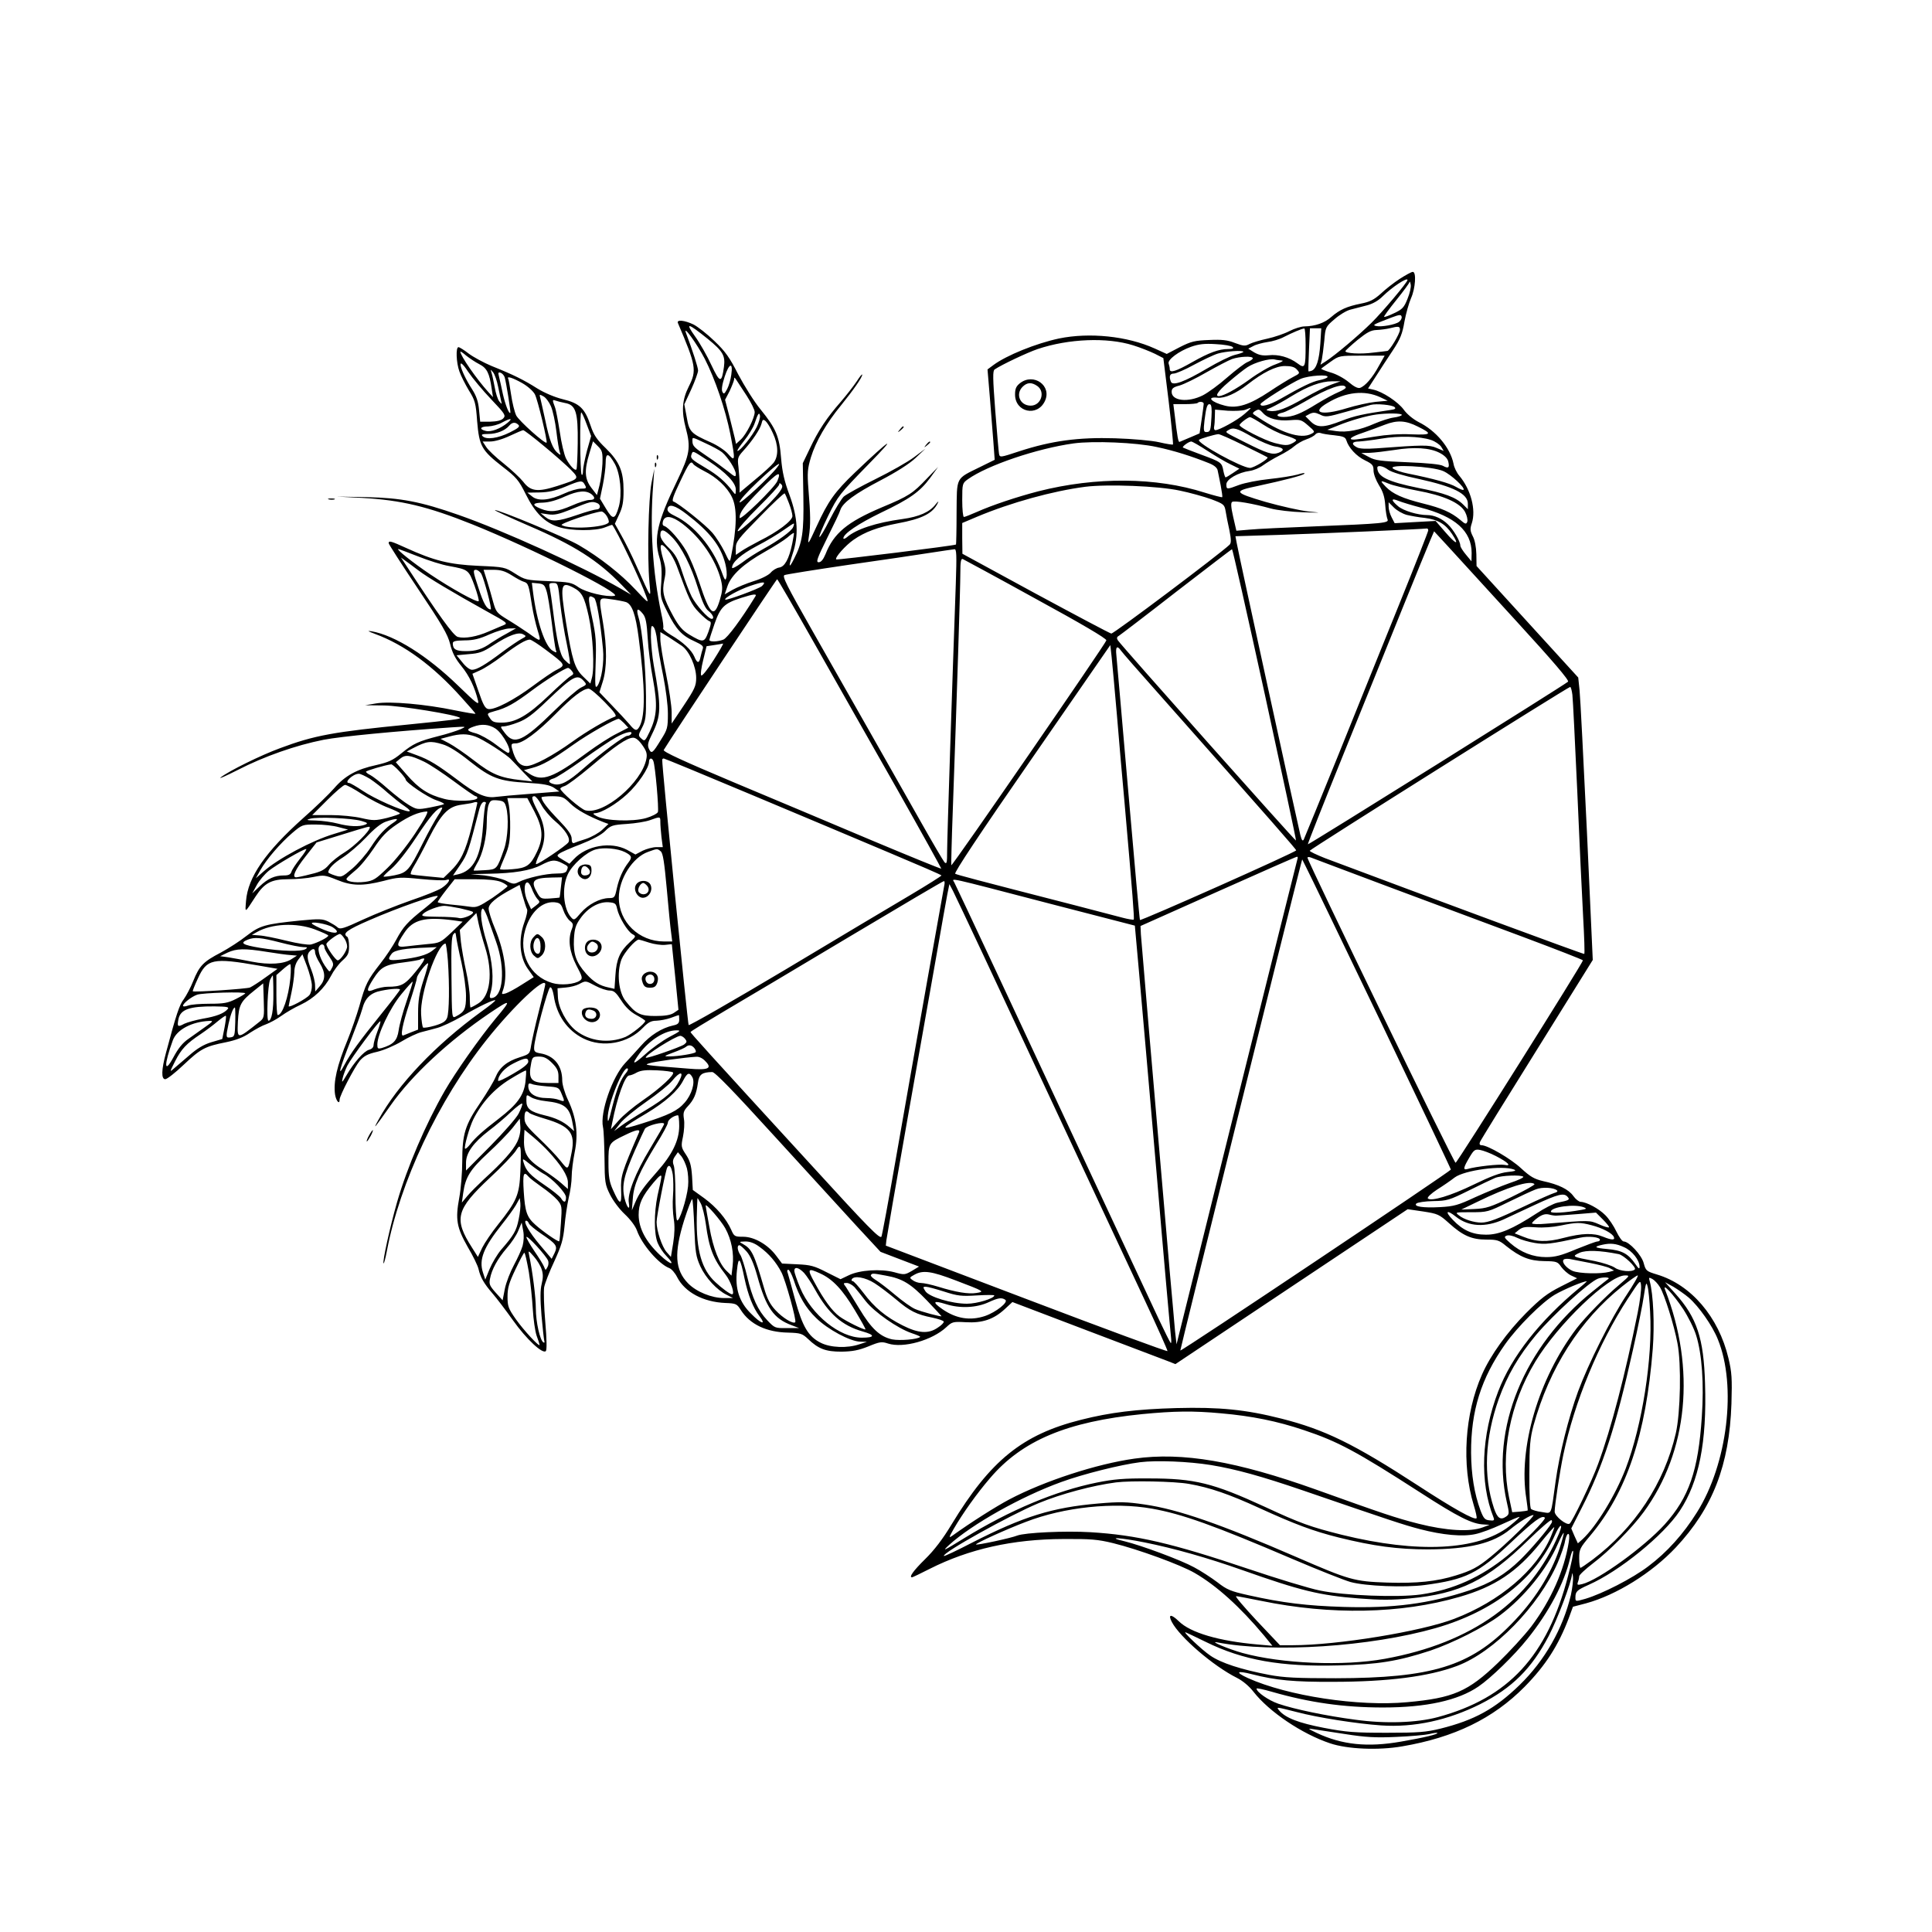<?xml version="1.0" standalone="no"?>
<!DOCTYPE svg PUBLIC "-//W3C//DTD SVG 20010904//EN"
 "http://www.w3.org/TR/2001/REC-SVG-20010904/DTD/svg10.dtd">
<svg version="1.0" xmlns="http://www.w3.org/2000/svg"
 width="1024pt" height="1024pt" viewBox="0 0 1024 1024"
 preserveAspectRatio="xMidYMid meet">
<g transform="translate(0,1024) scale(0.1,-0.1)"
fill="#000000" stroke="none">
<path d="M7419 8762 c-31 -20 -77 -56 -101 -79 -36 -32 -58 -43 -104 -52 -75
-15 -113 -32 -158 -71 -36 -32 -85 -49 -142 -50 -17 0 -53 -11 -80 -25 -27
-14 -80 -32 -117 -40 -38 -8 -80 -21 -94 -28 -22 -12 -32 -12 -77 5 -40 16
-70 19 -137 16 -76 -3 -95 -7 -156 -38 l-69 -36 -64 29 c-146 66 -346 86 -507
53 -122 -26 -280 -90 -348 -141 l-31 -23 12 -143 c6 -79 15 -187 19 -240 l7
-96 -77 -38 c-132 -65 -123 -49 -125 -242 0 -92 -2 -168 -3 -169 -5 -6 -631
-83 -635 -79 -9 9 50 75 92 104 60 42 129 67 233 87 130 24 188 53 214 109 6
11 0 7 -12 -8 -31 -41 -88 -66 -176 -78 -140 -19 -246 -54 -295 -97 -10 -8
-18 -10 -18 -5 0 24 79 77 198 135 155 74 207 111 262 185 l42 58 -59 -61
c-75 -79 -95 -93 -239 -153 -184 -78 -255 -137 -299 -249 -12 -28 -23 -42 -36
-42 -15 0 -9 19 45 128 35 70 67 137 70 149 12 38 77 86 213 157 84 44 152 87
185 118 l53 50 -60 -45 c-33 -25 -125 -77 -204 -116 -79 -39 -155 -81 -169
-93 -13 -13 -46 -67 -74 -122 -27 -54 -52 -96 -55 -92 -3 3 18 54 47 113 51
104 59 114 214 273 159 162 119 138 -72 -44 -108 -103 -143 -153 -203 -284
-46 -100 -49 -104 -42 -57 10 61 9 120 -2 251 -7 89 -5 109 13 170 26 84 81
180 160 276 67 83 112 148 112 162 0 6 -13 -10 -29 -35 -16 -24 -54 -73 -85
-109 -73 -83 -119 -152 -164 -248 l-37 -77 3 -179 c3 -188 -5 -242 -50 -329
-27 -54 -30 -43 -7 27 33 97 28 191 -16 311 -28 75 -39 124 -45 196 -9 116
-27 158 -109 259 -34 41 -86 125 -118 185 -45 89 -69 123 -126 177 -38 37 -88
76 -111 88 -48 23 -91 27 -83 8 96 -225 101 -251 58 -336 -36 -71 -40 -132
-16 -222 27 -102 21 -139 -45 -276 -106 -219 -126 -305 -95 -409 11 -36 14
-72 10 -130 -6 -78 -6 -82 33 -160 45 -91 77 -125 145 -155 37 -17 47 -25 42
-38 -3 -9 -9 -29 -12 -44 -7 -36 -18 -35 -33 2 -15 35 -61 78 -125 115 -25 15
-43 31 -40 35 3 5 -1 40 -10 78 -46 221 -61 455 -43 682 l6 85 -15 -75 c-16
-83 -23 -391 -11 -525 8 -91 14 -98 -68 84 -25 57 -62 131 -81 164 l-34 61 23
50 c18 38 23 67 23 125 0 103 -21 153 -94 225 -48 46 -64 70 -81 121 -30 91
-59 118 -147 139 -44 11 -98 34 -135 57 -71 45 -127 73 -242 119 -43 18 -98
48 -122 66 -24 19 -49 34 -54 34 -15 0 -12 -82 5 -129 8 -23 31 -68 50 -100
33 -53 37 -67 44 -164 11 -132 24 -154 134 -240 74 -57 86 -71 124 -147 50
-100 100 -149 173 -173 66 -22 198 -22 247 -2 20 8 37 14 38 13 25 -31 149
-291 181 -381 13 -37 11 -35 -57 37 -78 84 -192 173 -300 236 -65 39 -438 194
-446 186 -2 -2 77 -38 176 -81 245 -105 370 -185 496 -315 l50 -52 -55 32
c-206 119 -622 308 -860 391 -200 70 -304 90 -485 94 l-160 3 135 -7 c207 -12
346 -45 583 -140 318 -128 801 -370 754 -379 -41 -8 -151 18 -190 45 -37 26
-49 28 -162 33 -117 5 -123 7 -175 40 -54 34 -56 35 -195 41 -153 7 -234 27
-383 95 -79 36 -92 40 -92 25 0 -5 70 -114 155 -241 128 -191 158 -242 171
-294 11 -46 28 -78 60 -117 41 -50 71 -113 88 -184 6 -25 -10 -12 -106 81
-164 159 -335 266 -458 288 -26 4 -22 1 18 -14 155 -57 308 -169 459 -338 40
-44 73 -82 73 -85 0 -2 -49 6 -108 18 -158 33 -344 49 -417 37 l-60 -10 100
-1 c86 -1 388 -50 403 -66 6 -6 -45 -12 -273 -35 -397 -39 -498 -57 -682 -126
-101 -37 -269 -120 -313 -154 -14 -11 27 7 90 39 140 72 308 131 455 160 94
18 376 45 680 66 78 5 79 5 46 -10 -19 -8 -70 -25 -115 -36 -109 -28 -135 -40
-199 -92 -45 -37 -68 -47 -133 -62 -103 -22 -166 -57 -223 -123 -25 -29 -98
-100 -164 -158 -200 -179 -293 -313 -303 -439 -5 -66 -9 -68 51 24 47 72 84
91 173 91 42 0 102 5 134 12 54 11 61 10 123 -15 80 -33 137 -34 248 -6 76 20
90 21 198 10 63 -6 124 -9 134 -5 29 11 13 -18 -23 -42 -17 -12 -92 -42 -166
-67 -74 -26 -187 -71 -252 -101 -101 -47 -121 -53 -134 -42 -8 8 -30 21 -49
31 -31 15 -46 16 -150 6 -188 -19 -214 -27 -284 -81 -34 -27 -96 -67 -137 -89
-92 -48 -113 -69 -146 -151 -14 -35 -37 -78 -50 -96 -23 -30 -39 -77 -94 -283
-25 -92 -26 -141 -4 -141 9 0 53 34 98 77 90 85 113 97 224 119 53 11 93 26
127 50 28 18 66 39 85 45 19 7 55 26 80 44 25 18 71 45 104 60 70 33 126 87
160 152 13 26 40 63 60 81 31 28 36 39 36 77 0 24 -4 47 -10 50 -27 17 0 37
118 88 151 66 362 140 362 127 0 -5 -31 -34 -70 -65 -91 -72 -113 -97 -150
-166 -17 -32 -54 -88 -84 -126 -68 -87 -79 -109 -111 -224 -15 -52 -43 -132
-62 -179 -57 -138 -77 -225 -67 -292 6 -34 24 -55 24 -26 0 21 79 172 107 206
22 25 42 36 91 47 35 8 93 33 130 55 36 22 85 45 107 50 22 6 59 15 83 22 23
6 82 33 130 61 93 54 171 91 177 85 3 -2 -32 -30 -77 -62 -239 -174 -440 -384
-542 -571 -33 -60 -22 -46 64 76 112 160 308 342 525 489 116 78 119 75 30
-31 -82 -99 -211 -282 -268 -381 -101 -176 -199 -405 -252 -588 -38 -132 -79
-319 -72 -326 2 -3 10 26 17 63 69 366 273 800 530 1123 141 177 310 337 310
293 0 -5 -15 -69 -34 -143 -19 -74 -37 -156 -41 -181 -7 -45 -8 -46 -61 -63
-67 -21 -107 -54 -128 -106 -9 -22 -45 -82 -80 -134 -81 -118 -96 -167 -96
-310 0 -60 -7 -148 -16 -195 -21 -114 -14 -156 45 -260 28 -47 53 -99 57 -116
10 -45 29 -78 74 -130 22 -25 71 -90 109 -143 71 -100 157 -180 174 -163 6 6
5 63 -3 155 -7 79 -9 162 -6 183 4 21 28 83 54 138 38 83 47 114 54 185 4 47
14 114 22 150 9 36 16 87 16 114 0 27 7 85 16 129 20 99 9 183 -36 278 -17 36
-30 81 -30 102 0 79 -43 132 -116 144 -29 5 -34 10 -33 32 1 45 73 315 85 318
7 2 14 -16 19 -44 15 -103 71 -184 157 -227 103 -51 237 -27 317 58 27 28 43
36 70 36 20 1 54 7 76 15 22 8 41 15 43 15 1 0 2 -11 2 -24 0 -19 -7 -26 -32
-31 -60 -13 -123 -53 -170 -107 -26 -29 -64 -71 -84 -92 -69 -73 -135 -264
-118 -340 4 -17 7 -92 8 -166 1 -126 3 -139 29 -191 15 -31 50 -78 78 -104 30
-28 57 -64 65 -87 26 -74 115 -177 171 -199 12 -4 31 -26 42 -48 41 -80 138
-132 256 -137 57 -2 61 -5 82 -38 48 -75 135 -117 250 -119 66 -2 75 -5 105
-33 56 -54 95 -68 178 -68 58 1 91 7 143 28 60 25 71 26 104 15 81 -26 234 17
309 87 30 28 35 30 103 26 88 -5 147 15 206 69 l41 38 394 -150 c217 -82 412
-156 432 -164 l38 -15 616 411 615 410 82 -12 c77 -12 85 -15 137 -62 73 -66
120 -87 198 -87 57 0 68 -3 105 -34 74 -59 124 -79 202 -80 66 -1 71 -3 90
-31 12 -16 35 -37 52 -45 l32 -15 -87 -44 c-71 -36 -105 -62 -184 -141 -100
-101 -187 -221 -233 -325 -92 -208 -109 -479 -44 -692 11 -36 18 -67 15 -70
-11 -11 -121 50 -311 174 -340 221 -494 296 -723 354 -189 48 -328 62 -557 56
-212 -6 -351 -23 -505 -62 -311 -78 -480 -215 -686 -554 -47 -78 -92 -137
-141 -185 -62 -61 -87 -96 -69 -96 3 0 45 20 94 45 208 105 439 157 707 158
146 1 183 -2 265 -22 134 -33 358 -115 432 -158 116 -67 240 -179 368 -332
l44 -54 -79 7 c-204 18 -355 62 -417 123 -41 40 -59 38 -37 -4 42 -80 219
-233 345 -296 30 -15 65 -44 88 -74 82 -105 256 -223 406 -273 92 -31 256 -38
382 -16 276 47 482 147 649 316 111 113 179 219 234 364 l22 60 69 18 c161 44
349 161 476 296 196 209 284 436 295 762 4 134 2 167 -16 242 -52 218 -198
389 -379 443 -56 17 -59 20 -70 60 -11 43 -78 115 -106 115 -8 0 -25 24 -39
53 -13 28 -39 67 -58 86 -34 35 -100 70 -131 71 -9 0 -27 14 -39 31 -25 35
-77 61 -161 79 -46 11 -67 23 -115 67 -54 51 -178 123 -210 123 -10 0 -13 6
-9 17 4 10 140 230 303 491 l295 474 -31 681 c-18 375 -35 712 -39 749 l-7 67
-270 296 -269 295 -1 62 c-1 39 -8 76 -19 96 -14 28 -15 39 -5 69 23 71 -5
178 -66 251 -14 16 -28 45 -31 64 -17 84 -92 175 -185 221 -29 15 -62 42 -79
66 -30 41 -113 96 -162 106 l-27 6 42 65 c23 36 63 98 90 138 39 59 50 87 61
152 8 43 24 99 35 124 23 51 29 140 9 139 -7 0 -38 -17 -69 -37z m41 -6 c0
-12 -132 -169 -191 -227 -68 -67 -191 -171 -242 -204 l-28 -18 7 27 c3 15 9
60 13 100 6 72 7 74 54 114 26 23 64 46 85 51 20 5 59 15 85 22 32 8 62 25 85
48 52 51 132 103 132 87z m0 -100 c-18 -46 -28 -56 -71 -76 -27 -13 -51 -22
-53 -19 -2 2 27 42 65 89 38 47 69 90 70 95 1 6 4 -1 6 -13 3 -13 -5 -47 -17
-76z m-45 -122 c-20 -15 -94 -28 -121 -22 -21 5 -18 7 81 45 43 16 51 17 54 4
2 -8 -5 -20 -14 -27z m-3664 -90 c81 -66 94 -89 86 -149 -12 -87 -21 -86 -66
9 -22 48 -61 117 -87 153 -54 76 -40 73 67 -13z m3669 48 c0 -20 -55 -112 -67
-112 -5 -1 -38 -5 -76 -9 -66 -9 -148 -4 -146 8 0 3 29 30 64 59 51 41 71 52
102 53 21 1 52 5 68 9 48 12 55 11 55 -8z m-500 -81 c0 -119 -3 -127 -43 -97
-44 33 -102 49 -153 43 -32 -3 -51 1 -76 15 l-32 20 27 14 c14 8 48 17 74 21
26 3 66 15 88 27 41 21 94 44 108 45 4 1 7 -39 7 -88z m78 7 c-6 -87 -21 -133
-46 -143 -8 -3 -16 -4 -17 -3 -1 2 0 54 3 116 l5 112 30 0 30 0 -5 -82z
m-3263 -79 c55 -107 110 -269 136 -400 27 -140 26 -148 -11 -106 -16 19 -58
47 -92 62 -106 47 -115 56 -128 133 l-13 69 37 80 c20 44 36 89 36 99 0 16
-29 106 -64 199 -18 48 58 -57 99 -136z m2270 71 c39 -12 91 -33 116 -45 l45
-23 28 -227 c15 -125 25 -229 23 -231 -2 -2 -35 3 -73 12 -39 9 -141 18 -234
21 -194 6 -336 -13 -508 -69 -100 -33 -103 -34 -107 -13 -2 11 -11 114 -20
229 -13 172 -14 211 -3 218 37 25 172 89 228 108 164 55 368 63 505 20z m528
-9 c8 -8 1 -11 -25 -11 -47 0 -100 -19 -188 -69 -86 -49 -120 -60 -120 -38 0
8 -3 22 -6 30 -7 20 54 66 119 89 40 14 71 18 131 14 43 -2 83 -9 89 -15z
m-3993 -91 c41 -21 54 -47 66 -130 l7 -45 -23 25 c-66 73 -150 195 -150 216 0
3 14 -6 31 -21 18 -14 49 -35 69 -45z m4050 65 c0 -3 -20 -10 -45 -16 -25 -6
-91 -39 -147 -72 -120 -71 -183 -94 -192 -70 -11 28 -6 43 15 43 12 0 61 21
108 47 47 25 103 52 126 59 39 12 135 19 135 9z m718 -75 c-34 -63 -73 -107
-100 -116 -12 -3 -32 7 -60 31 -24 20 -66 43 -96 51 -29 9 -52 18 -49 20 2 3
25 19 50 37 45 32 46 32 166 32 l120 0 -31 -55z m-668 41 c0 -5 -13 -14 -28
-20 -15 -6 -63 -43 -107 -81 -44 -39 -102 -81 -129 -95 -79 -40 -166 -30 -166
18 0 18 8 25 43 34 23 7 87 38 142 70 55 31 116 63 135 70 41 14 110 17 110 4z
m155 -12 c11 0 -4 -9 -34 -20 -30 -10 -92 -46 -138 -80 -152 -110 -237 -121
-111 -14 38 33 84 69 100 79 38 25 116 47 143 41 11 -3 29 -5 40 -6z m-4192
-205 c75 -79 79 -86 64 -102 -11 -11 -34 -16 -69 -17 l-53 0 -6 62 c-4 45 -14
74 -37 110 -67 104 -86 192 -21 93 23 -34 78 -100 122 -146z m1273 130 c-3
-25 -13 -59 -22 -76 -14 -26 -18 -29 -25 -15 -6 10 -2 38 12 81 24 73 45 78
35 10z m2998 27 c17 -19 17 -20 -22 -40 -21 -11 -77 -45 -123 -76 -105 -70
-172 -92 -237 -75 -72 18 -101 49 -38 42 37 -4 98 23 158 70 82 64 150 98 198
98 34 0 52 -5 64 -19z m-4234 -90 c6 -31 14 -65 16 -76 5 -19 4 -19 -10 -2 -8
10 -19 44 -24 75 -6 31 -13 66 -17 77 -6 19 -6 19 9 1 8 -10 20 -44 26 -75z
m35 49 c8 -27 33 -184 30 -188 -7 -8 -27 43 -40 101 -7 34 -16 74 -20 90 -6
22 -4 26 9 21 8 -3 18 -14 21 -24z m4361 1 c-3 -5 -22 -12 -43 -16 -37 -7 -95
-35 -208 -100 -55 -32 -106 -45 -104 -27 0 11 165 114 213 134 43 18 151 25
142 9z m-4269 -31 c30 -17 59 -43 68 -60 15 -29 68 -250 62 -256 -8 -9 -147
116 -161 144 -9 19 -21 68 -27 110 -6 42 -13 80 -15 84 -11 17 23 6 73 -22z
m1191 -68 c23 -36 42 -74 42 -86 0 -31 -44 -118 -73 -145 l-26 -24 -6 29 c-4
16 -17 69 -29 117 l-23 88 24 46 c12 26 23 54 24 62 0 13 2 12 12 -3 7 -11 31
-48 55 -84z m3097 59 c-27 -10 -90 -41 -140 -70 -99 -57 -148 -75 -185 -69
-24 4 -23 5 10 19 19 9 67 35 105 59 87 53 156 79 215 79 l45 0 -50 -18z m78
-15 c1 -4 -16 -15 -38 -24 -22 -9 -74 -37 -115 -62 -85 -53 -128 -70 -176 -70
-41 0 -45 15 -6 23 15 3 68 30 117 58 124 73 212 103 218 75z m182 -51 l40
-19 -65 -6 c-36 -4 -104 -19 -153 -34 -133 -41 -192 -24 -100 29 97 58 195 68
278 30z m-4395 -48 c10 -23 23 -83 29 -134 6 -51 14 -100 18 -110 6 -16 5 -17
-12 -3 -25 21 -43 66 -65 173 -11 51 -23 103 -26 116 -6 22 -5 22 15 11 13 -6
31 -30 41 -53z m75 17 c57 -10 69 -48 67 -213 -1 -74 -4 -137 -7 -139 -8 -9
-36 21 -55 58 -10 20 -25 84 -33 141 -9 57 -20 117 -26 132 -14 37 -14 40 3
34 8 -3 31 -9 51 -13z m3385 -4 c0 -5 -5 -42 -11 -83 l-11 -74 -49 -21 c-27
-11 -53 -22 -57 -24 -7 -3 -12 26 -26 144 l-7 56 61 0 c34 0 64 3 67 6 10 10
33 7 33 -4z m41 -71 c-4 -72 -6 -79 -28 -79 -13 0 -15 9 -9 61 9 73 15 91 30
86 7 -2 10 -26 7 -68z m971 53 c8 -8 1 -12 -23 -15 -144 -21 -190 -31 -257
-57 -97 -38 -131 -38 -166 -3 l-27 27 22 12 c19 9 29 9 55 -3 29 -15 38 -14
140 15 60 17 118 33 129 36 31 8 115 0 127 -12z m-797 -37 c-38 -33 -133 -85
-153 -85 -6 0 -9 8 -7 18 2 9 4 34 4 54 l1 37 68 -6 c37 -2 78 0 92 5 39 16
38 14 -5 -23z m100 5 c26 -29 81 -43 144 -37 52 4 59 3 94 -28 37 -32 38 -34
18 -44 -57 -31 -165 5 -305 102 -8 5 -6 10 4 17 21 13 24 13 45 -10z m-3585
-60 l23 -61 -22 -78 c-11 -43 -21 -91 -21 -106 0 -16 -3 -25 -7 -21 -9 9 -11
336 -2 330 4 -2 17 -31 29 -64z m901 -13 c-23 -47 -87 -127 -102 -127 -5 0 11
24 35 54 24 30 49 71 56 93 17 51 24 61 28 40 2 -9 -6 -37 -17 -60z m3419 64
c0 -4 -19 -11 -43 -14 -23 -3 -68 -18 -101 -32 -79 -35 -148 -48 -204 -40
l-47 7 60 24 c62 25 147 50 200 57 57 8 135 7 135 -2z m-737 -50 c33 -22 85
-48 118 -58 32 -10 59 -21 59 -26 0 -4 -12 -13 -26 -19 -21 -10 -38 -9 -88 4
-54 14 -186 82 -186 95 0 8 44 42 55 42 6 0 36 -17 68 -38z m-4003 8 c-39 -32
-88 -50 -115 -43 -38 9 -30 24 13 24 20 1 53 9 72 20 46 25 61 25 30 -1z
m1406 -54 c30 -63 31 -123 4 -158 -11 -14 -56 -55 -100 -91 l-80 -67 0 43 c0
24 -3 66 -6 93 -6 46 -4 53 25 85 49 54 89 114 97 144 5 23 9 25 22 14 8 -7
26 -35 38 -63z m3419 34 c79 -39 74 -45 -35 -41 -62 3 -133 -2 -193 -12 -52
-9 -102 -16 -111 -16 -34 0 -14 16 47 36 34 12 87 31 117 43 65 25 110 23 175
-10z m-4767 9 c9 -9 -2 -18 -46 -40 -62 -31 -124 -40 -144 -20 -9 9 -3 12 30
12 45 0 89 18 111 44 16 19 33 20 49 4z m3888 -63 c43 -24 98 -47 121 -51 48
-7 55 -20 19 -34 -32 -12 -61 -3 -176 55 -111 56 -109 53 -90 65 26 17 46 11
126 -35z m-3753 -49 c56 -46 120 -103 142 -125 47 -49 48 -48 -72 -87 -103
-33 -141 -29 -180 23 -16 20 -62 63 -103 96 -41 32 -83 72 -93 88 l-19 29 40
0 c24 0 66 12 104 30 34 16 67 30 71 30 5 0 55 -38 110 -84z m4189 57 c47 -5
59 -10 64 -27 12 -39 53 -84 99 -106 39 -19 45 -26 45 -54 0 -18 13 -52 29
-78 21 -33 30 -62 33 -104 2 -33 8 -66 12 -76 9 -20 -16 -23 -389 -38 -148 -6
-302 -13 -341 -17 l-71 -6 -17 74 c-12 52 -13 75 -5 79 12 8 111 -9 204 -35
33 -9 110 -18 170 -20 102 -3 104 -3 30 4 -44 5 -147 28 -228 51 -169 50 -173
57 -38 85 139 30 235 55 244 64 6 6 -10 4 -35 -4 -25 -7 -93 -18 -151 -24 -58
-6 -129 -20 -159 -31 -66 -25 -68 -25 -68 3 0 27 63 63 123 71 22 3 53 16 70
29 18 13 57 37 87 52 30 15 66 37 80 50 14 12 42 29 63 36 21 7 43 19 49 27 6
7 18 10 27 7 9 -4 42 -9 73 -12z m-481 -53 c68 -33 125 -62 127 -64 7 -8 -73
-56 -93 -56 -43 0 -285 133 -270 149 7 6 81 28 102 30 7 1 67 -26 134 -59z
m994 28 c21 -7 44 -23 53 -35 l14 -23 -38 16 c-39 17 -73 16 -315 -2 -58 -4
-93 -3 -107 5 -32 17 -27 31 11 31 17 1 70 7 117 15 93 16 206 13 265 -7z
m-3844 -18 c35 -16 74 -37 86 -47 31 -26 73 -92 73 -116 0 -17 -5 -15 -42 15
-24 19 -72 54 -108 78 -71 48 -80 56 -80 83 0 22 -4 22 71 -13z m-548 -108
c-2 -37 -9 -89 -16 -116 l-13 -50 -30 39 c-35 46 -38 91 -10 183 l19 63 26
-26 c23 -23 26 -32 24 -93z m2937 89 c91 -19 186 -49 278 -86 28 -11 44 -25
46 -39 2 -11 10 -47 16 -79 6 -32 10 -60 8 -62 -2 -2 -44 9 -93 24 -257 82
-575 85 -882 7 -115 -30 -244 -73 -327 -110 -32 -14 -62 -26 -67 -26 -5 0 -9
40 -9 89 0 88 1 90 30 111 104 74 366 163 561 190 103 14 331 5 439 -19z m269
-20 c42 -27 97 -60 123 -72 l47 -23 -34 -23 c-19 -13 -36 -23 -39 -23 -3 0 -8
16 -12 35 -8 44 -11 46 -119 86 -49 18 -92 35 -95 37 -6 5 31 32 44 32 5 0 44
-22 85 -49z m1231 -11 c25 -13 42 -29 46 -46 8 -33 1 -39 -28 -23 -14 8 -84
15 -188 19 -142 6 -171 9 -205 28 l-40 21 45 1 c25 1 83 8 130 15 105 17 188
12 240 -15z m-3875 -43 c94 -62 145 -116 145 -152 -1 -29 -1 -29 -16 -10 -38
51 -81 88 -144 125 -76 45 -83 51 -74 74 7 18 5 18 89 -37z m-496 -16 c29 -53
39 -160 21 -226 -20 -70 -32 -72 -68 -11 l-32 53 15 72 c8 40 15 93 15 117 0
57 15 55 49 -5z m416 -1 c4 -6 29 -22 56 -36 67 -33 123 -86 148 -138 29 -58
27 -162 -5 -320 -6 -28 -7 -27 -34 30 -16 32 -45 78 -65 101 -34 40 -179 156
-206 165 -10 3 1 33 36 106 47 100 57 113 70 92z m444 -17 c-37 -50 -199 -199
-199 -185 -1 10 43 58 97 109 91 86 134 117 102 76z m3239 -13 c16 -12 82 -32
164 -49 182 -40 258 -78 258 -131 l0 -29 -25 25 c-38 38 -98 61 -238 88 -162
33 -217 60 -217 107 0 15 30 10 58 -11z m292 -7 c41 -18 117 -89 107 -99 -3
-3 -20 4 -39 15 -33 20 -121 44 -255 71 -35 7 -71 19 -80 27 -30 24 209 12
267 -14z m-3530 -53 c-15 -35 -200 -215 -200 -194 0 29 23 60 114 152 89 90
110 101 86 42z m-1020 -20 c10 -18 8 -20 -22 -20 -18 0 -58 -12 -88 -26 -78
-36 -138 -42 -170 -15 l-25 20 65 1 c47 1 84 9 135 30 84 35 91 36 105 10z
m4262 6 c18 -8 85 -24 148 -36 142 -26 229 -65 255 -113 10 -19 15 -42 12 -52
-6 -15 -10 -14 -38 10 -48 40 -98 62 -195 86 -109 27 -162 51 -199 89 -33 34
-31 36 17 16z m-3230 -43 c-40 -56 -222 -225 -222 -207 0 10 50 67 110 126 61
60 110 114 110 120 0 9 3 9 11 1 9 -9 6 -19 -9 -40z m2120 7 c54 -11 129 -32
168 -46 66 -25 70 -28 76 -63 3 -20 12 -65 20 -101 10 -50 10 -68 1 -77 -47
-46 -615 -473 -627 -471 -9 2 -190 98 -403 213 l-386 210 -1 82 0 81 78 33
c181 76 404 137 574 159 119 15 388 4 500 -20z m-3115 -21 c20 -18 16 -29 -13
-29 -14 0 -56 -13 -94 -30 -76 -33 -114 -37 -165 -16 -48 20 -44 31 13 32 30
1 72 12 117 33 71 31 112 34 142 10z m1045 -47 c10 -26 18 -56 18 -67 0 -25
-78 -84 -175 -132 -38 -20 -82 -44 -97 -55 l-28 -19 0 36 c0 34 11 48 127 166
69 71 129 127 132 124 3 -3 13 -27 23 -53z m3347 -22 c184 -47 271 -125 271
-241 l-1 -44 -29 35 c-16 19 -30 41 -30 48 0 23 -37 86 -67 114 -31 30 -72 48
-108 48 -51 0 -127 23 -155 47 -39 33 -38 45 3 28 18 -7 70 -23 116 -35z
m-4365 24 c22 -8 20 -34 -2 -34 -9 0 -57 -13 -105 -30 -103 -35 -133 -37 -167
-10 l-25 20 41 -6 c32 -5 57 1 115 24 112 46 116 46 143 36z m4292 -63 c21 -5
64 -13 96 -16 69 -9 109 -32 144 -85 41 -62 22 -57 -35 9 l-52 60 -109 -6
-108 -6 -16 31 c-9 17 -16 42 -16 56 l0 24 28 -28 c16 -16 46 -33 68 -39z
m-3818 5 c124 -95 182 -169 206 -263 7 -27 10 -59 6 -73 -5 -21 -9 -16 -28 37
-45 122 -145 241 -242 287 -32 15 -44 26 -42 39 6 29 40 19 100 -27z m-422
-11 c8 -13 13 -29 10 -34 -17 -27 -211 -38 -249 -14 -12 7 167 68 210 72 7 1
20 -10 29 -24z m401 -41 c97 -74 176 -189 204 -297 10 -42 9 -57 -6 -108 -30
-98 -52 -79 -109 95 -20 61 -51 134 -68 164 -32 56 -93 126 -117 134 -9 2 -11
11 -7 26 11 33 47 28 103 -14z m587 -17 c-7 -21 -79 -73 -159 -117 -33 -18
-84 -50 -112 -72 -29 -21 -53 -34 -53 -27 0 29 47 70 131 115 51 26 115 65
143 85 28 20 52 36 54 34 1 -1 0 -9 -4 -18z m3366 -18 c0 -6 -69 -182 -154
-392 -85 -210 -232 -573 -326 -807 -95 -234 -176 -432 -180 -440 -6 -10 -11
-3 -18 25 -13 51 -329 1498 -337 1546 l-7 37 229 7 c223 7 771 31 786 34 4 0
7 -4 7 -10z m-4008 -36 c50 -51 101 -152 138 -272 22 -71 38 -106 55 -119 24
-19 33 -42 17 -42 -18 0 -83 73 -106 118 -13 26 -36 85 -51 132 -22 69 -36 93
-71 127 -29 28 -44 51 -44 68 0 35 20 31 62 -12z m637 -34 c-17 -82 -40 -123
-69 -127 -14 -2 -34 -14 -45 -27 -11 -13 -50 -33 -90 -45 -38 -12 -89 -33
-112 -46 l-42 -24 15 44 c20 58 85 118 197 181 48 27 102 61 120 76 17 15 33
26 35 24 1 -1 -3 -26 -9 -56z m3835 -408 c198 -216 284 -317 277 -324 -15 -15
-1375 -865 -1379 -862 -2 2 82 214 186 471 105 258 246 609 315 779 69 171
135 332 147 360 l21 49 73 -79 c40 -44 202 -221 360 -394z m-4491 369 c14 -16
33 -51 43 -77 67 -183 78 -207 118 -248 22 -23 47 -44 55 -47 12 -3 11 -13 -4
-56 -22 -59 -27 -60 -104 -14 -34 21 -54 44 -83 97 -53 97 -60 129 -47 191 9
41 9 61 -5 106 -25 88 -18 102 27 48z m-1327 -29 c55 -22 128 -45 164 -51 103
-19 104 -20 135 -104 15 -42 25 -79 22 -82 -9 -9 -147 68 -257 142 -91 61
-182 134 -169 134 4 0 51 -18 105 -39z m2850 -143 c-19 -533 -46 -1352 -46
-1418 0 -63 -2 -72 -14 -60 -7 8 -64 105 -126 215 -151 267 -378 667 -576
1015 -136 239 -159 286 -146 292 10 4 161 28 337 54 176 25 372 54 435 64 63
10 121 18 129 19 11 1 12 -30 7 -181z m1638 -589 c92 -423 167 -772 165 -774
-4 -3 -923 1030 -944 1061 -7 11 -6 18 5 24 8 5 146 110 305 234 160 123 292
225 295 225 3 1 81 -346 174 -770z m-4488 659 c51 -39 182 -117 369 -221 102
-56 108 -61 85 -70 -14 -6 -50 -21 -80 -34 -61 -27 -126 -39 -163 -29 -23 5
-104 118 -282 391 l-20 30 21 -15 c12 -8 43 -32 70 -52z m3274 -152 c240 -131
375 -210 374 -220 -2 -15 -816 -1197 -822 -1192 -1 2 2 133 8 292 22 611 40
1180 40 1257 0 59 3 78 13 74 6 -3 181 -97 387 -211z m-2939 133 c15 -29 58
-189 50 -189 -21 1 -38 30 -65 114 -29 86 -30 96 -14 96 9 0 22 -10 29 -21z
m161 -8 c25 -16 54 -32 66 -35 22 -7 25 -17 42 -128 6 -37 19 -94 29 -127 20
-66 21 -66 -49 -16 -25 17 -73 49 -108 70 -59 36 -63 41 -78 94 -8 31 -23 82
-33 114 l-18 57 52 0 c39 0 62 -7 97 -29z m1609 -369 c108 -191 303 -535 434
-765 130 -230 235 -420 234 -421 -2 -2 -166 65 -364 148 -198 84 -530 223
-737 310 -266 112 -375 162 -370 171 40 67 597 905 601 905 3 0 94 -157 202
-348z m-282 312 c-15 -14 -188 -78 -195 -72 -8 8 71 52 133 73 72 24 86 24 62
-1z m-1143 -24 c7 -19 19 -94 28 -166 9 -73 19 -140 22 -149 6 -15 4 -16 -15
-5 -41 21 -86 154 -106 313 l-6 48 33 -3 c28 -3 35 -8 44 -38z m73 -67 c7 -60
22 -156 35 -215 12 -60 20 -108 16 -108 -4 0 -16 11 -29 24 -23 25 -40 99 -60
261 -6 50 -14 102 -17 118 -6 24 -3 27 19 27 24 0 25 -3 36 -107z m69 83 c46
-24 59 -48 82 -151 23 -104 32 -276 17 -329 l-8 -29 -39 38 c-44 43 -57 85
-90 286 -32 199 -28 219 38 185z m965 -48 c-73 -119 -148 -220 -169 -228 -30
-12 -74 -13 -74 -2 0 4 12 42 27 85 31 89 51 109 141 138 69 22 86 23 75 7z
m-854 -7 c13 -9 32 -117 47 -271 7 -70 -8 -165 -30 -196 -12 -15 -13 3 -9 117
4 116 2 149 -19 247 -24 110 -22 124 11 103z m169 -22 c32 -12 51 -65 67 -188
35 -265 36 -413 5 -471 -15 -27 -24 -25 -55 13 -15 17 -57 63 -93 100 l-65 68
18 57 c22 70 23 180 1 312 -23 141 -26 133 42 124 31 -4 67 -11 80 -15z m90
-63 c15 -19 20 -48 25 -128 3 -57 16 -155 28 -218 25 -135 21 -196 -17 -277
-25 -52 -27 -53 -44 -38 -18 16 -18 18 3 58 19 37 22 57 21 167 -1 151 -20
354 -39 416 -15 49 -6 56 23 20z m75 -143 c4 -35 18 -117 32 -184 14 -71 25
-155 25 -201 0 -75 -2 -84 -37 -139 -44 -72 -50 -77 -64 -47 -8 19 -5 33 16
75 50 101 51 142 10 368 -8 44 -14 111 -15 148 0 57 2 66 13 55 8 -7 17 -41
20 -75z m-799 38 c-29 -15 -65 -38 -82 -49 -44 -32 -81 -44 -136 -43 -49 0
-66 10 -66 41 0 12 14 15 63 16 47 0 79 8 132 32 39 17 86 31 105 31 l35 1
-51 -29z m81 -27 c-15 -8 -60 -38 -99 -67 -94 -71 -139 -97 -164 -97 -12 0
-33 16 -51 39 l-31 38 65 6 c55 4 75 11 130 47 81 53 133 72 158 58 18 -9 17
-11 -8 -24z m849 -37 c39 -27 76 -110 76 -170 0 -42 -8 -59 -65 -145 l-65 -97
0 60 c0 33 -14 125 -30 204 -17 79 -30 162 -30 183 l0 38 43 -26 c23 -15 55
-36 71 -47z m-720 -22 c104 -78 105 -80 59 -104 -22 -10 -79 -50 -129 -87 -98
-73 -201 -127 -235 -122 -17 2 -28 21 -53 95 l-32 92 40 18 c23 10 76 44 118
76 81 61 125 87 146 87 8 0 46 -25 86 -55z m888 -54 c-31 -49 -61 -86 -65 -81
-5 4 0 41 10 81 l18 74 40 6 c22 3 43 7 47 8 4 0 -19 -39 -50 -88z m2138 -291
c11 -135 29 -342 40 -460 44 -501 53 -620 49 -624 -2 -2 -29 2 -59 10 -30 8
-142 37 -249 65 -541 139 -627 162 -638 168 -8 4 129 211 405 609 l417 603 7
-63 c4 -35 16 -173 28 -308z m22 341 c7 -10 94 -110 194 -222 629 -710 734
-830 734 -836 0 -9 -822 -375 -828 -369 -2 3 -30 310 -62 683 -32 373 -61 697
-63 721 -5 45 4 53 25 23z m-2911 -107 c11 -14 10 -18 -6 -27 -11 -6 -64 -53
-118 -105 -110 -105 -175 -142 -248 -142 -39 0 -50 4 -63 25 -16 24 -16 24 26
36 62 16 106 41 198 110 73 55 175 118 191 119 4 0 13 -7 20 -16z m63 -53 c17
-19 17 -20 -16 -36 -18 -9 -80 -63 -138 -120 -168 -165 -214 -186 -264 -120
-25 33 -26 35 -7 35 11 0 46 9 76 21 44 16 79 42 153 113 140 134 162 145 196
107z m5240 -73 c3 -24 14 -254 26 -513 11 -258 25 -557 31 -664 6 -106 9 -195
6 -197 -3 -3 -843 308 -1375 508 -45 18 -81 35 -80 39 3 9 1368 867 1380 868
4 1 9 -18 12 -41z m-5129 -39 c51 -52 66 -73 55 -77 -46 -17 -150 -78 -225
-132 -104 -75 -207 -130 -244 -130 -32 0 -53 21 -70 69 -15 47 -14 51 12 51
37 0 114 57 212 156 89 91 146 134 175 134 9 0 47 -32 85 -71z m103 -112 l22
-24 -62 -32 c-35 -17 -104 -62 -153 -98 -183 -136 -242 -158 -309 -114 l-29
19 44 12 c54 14 108 45 219 124 77 55 220 136 239 136 4 0 17 -11 29 -23z
m-681 -29 c42 -29 93 -128 66 -128 -5 0 -35 21 -68 46 -33 25 -79 50 -102 57
-50 13 -54 21 -15 35 45 17 84 13 119 -10z m718 -28 c-3 -5 -12 -10 -20 -10
-16 0 -143 -94 -235 -175 -78 -69 -119 -90 -154 -81 -33 8 -33 22 -2 30 13 3
82 47 153 98 70 51 151 105 178 120 50 28 92 37 80 18z m-825 -14 c38 -13 166
-95 190 -122 8 -9 37 -38 63 -66 l49 -50 -59 7 c-111 12 -156 31 -250 104 -49
38 -109 79 -134 92 l-44 23 45 12 c59 16 97 16 140 0z m885 -46 c22 -31 26
-46 21 -72 -24 -126 -226 -298 -323 -273 -24 6 -133 100 -133 115 0 4 10 10
23 14 12 3 74 49 137 102 131 111 194 154 226 154 14 0 31 -14 49 -40z m-1059
5 c32 -9 82 -40 144 -90 114 -90 155 -105 305 -114 86 -5 119 -12 141 -26 l29
-20 -150 -12 c-82 -6 -168 -14 -190 -17 -52 -7 -103 16 -202 92 -104 78 -147
105 -213 129 l-54 20 34 18 c71 37 91 40 156 20z m-98 -92 c29 -14 100 -61
158 -104 58 -43 110 -79 115 -79 5 0 9 -4 9 -9 0 -17 -117 -21 -176 -5 -83 21
-134 54 -199 129 l-57 65 23 19 c28 23 51 20 127 -16z m1215 3 c10 -25 30
-254 24 -270 -3 -8 -32 -23 -63 -32 -71 -20 -214 -15 -259 9 -21 11 -25 16
-12 17 33 0 114 48 171 101 58 53 116 139 116 172 0 20 16 23 23 3z m522 -179
c253 -106 583 -245 732 -308 150 -63 273 -116 273 -119 0 -3 -73 -49 -162
-102 -90 -53 -390 -232 -667 -398 -277 -165 -507 -297 -511 -293 -5 6 -142
1372 -140 1406 0 4 4 7 8 7 4 0 215 -87 467 -193z m-1869 126 c19 -20 34 -40
34 -44 0 -16 115 -94 162 -110 27 -9 46 -19 41 -21 -4 -3 -38 -11 -75 -18 -65
-12 -69 -11 -110 13 -24 14 -74 53 -113 87 -38 34 -80 66 -92 72 -13 6 -23 14
-23 18 0 5 100 35 134 39 4 0 24 -16 42 -36z m-155 -41 c24 -16 67 -49 94 -74
28 -24 68 -57 90 -71 25 -17 33 -27 22 -27 -32 0 -184 67 -245 109 -33 22 -66
41 -71 41 -31 0 18 48 50 49 8 1 35 -12 60 -27z m-42 -81 c42 -27 104 -59 139
-72 34 -13 62 -27 62 -30 0 -4 -31 -14 -68 -24 -63 -15 -74 -15 -136 -1 -37 9
-111 16 -164 16 l-97 0 80 80 c44 44 86 80 94 80 8 0 49 -22 90 -49z m950 -56
c13 -25 46 -64 73 -87 54 -45 83 -91 71 -112 -9 -16 -157 -116 -171 -116 -5 0
3 23 17 52 37 75 35 144 -7 225 -35 68 -38 83 -19 83 6 0 23 -20 36 -45z m154
6 c34 -33 93 -66 177 -99 l25 -9 -33 -31 c-18 -17 -56 -38 -85 -48 -29 -9 -58
-19 -64 -22 -9 -3 -13 5 -13 23 0 20 -18 46 -69 99 -61 63 -91 103 -91 120 0
3 26 6 58 6 53 -1 60 -4 95 -39z m-190 -43 c45 -88 48 -139 13 -213 -34 -72
-54 -86 -131 -92 -36 -3 -65 -3 -65 1 0 4 12 35 27 69 21 50 26 78 27 147 1
47 -3 102 -7 123 l-8 37 53 0 53 0 38 -72z m-151 27 c16 -54 10 -167 -10 -225
-38 -108 -38 -108 -101 -112 -31 -2 -58 -3 -60 -2 -2 2 6 18 17 37 30 48 52
140 52 218 0 37 4 80 10 94 9 23 15 26 47 23 31 -3 38 -8 45 -33z m-152 19 c0
-3 -14 -60 -30 -127 -33 -131 -58 -182 -114 -236 l-35 -34 -83 8 c-45 4 -86 9
-90 11 -4 3 3 22 16 43 13 21 49 87 79 148 66 130 103 169 174 178 26 4 53 8
58 10 17 6 25 5 25 -1z m44 -5 c-4 -7 -10 -60 -14 -119 -11 -159 -50 -235
-132 -254 l-27 -6 39 57 c38 56 43 71 101 296 6 22 16 37 25 37 9 0 12 -5 8
-11z m-252 -61 c-16 -24 -52 -89 -80 -145 -73 -146 -83 -158 -150 -172 -30 -6
-57 -9 -59 -7 -2 2 17 21 42 42 28 24 81 90 131 166 76 115 113 158 137 158 4
0 -5 -19 -21 -42z m-122 -96 c-44 -66 -108 -146 -147 -183 -61 -59 -74 -67
-118 -73 -56 -7 -108 3 -97 19 4 6 25 25 47 43 22 17 65 69 95 114 44 66 69
92 125 130 64 43 113 64 157 67 11 1 -7 -34 -62 -117z m-285 67 c34 -10 37
-13 20 -20 -31 -12 -85 -10 -145 6 -30 8 -82 15 -115 16 -51 1 -55 3 -30 10
39 10 218 3 270 -12z m1585 -6 c0 -16 3 -52 6 -80 l7 -53 -34 0 c-19 0 -52 -9
-73 -19 l-38 -20 -45 25 c-86 45 -214 23 -282 -50 l-23 -24 -35 21 c-32 19
-34 22 -18 33 9 7 61 30 114 50 61 24 108 49 128 69 30 30 39 33 115 38 46 3
101 12 123 20 55 20 55 20 55 -10z m-1410 0 c-49 -32 -83 -69 -125 -134 -23
-36 -68 -87 -98 -113 -55 -46 -57 -47 -92 -36 -19 6 -35 14 -35 16 0 20 30 50
78 80 31 20 86 67 122 105 43 46 79 75 105 84 55 19 75 19 45 -2z m-295 -27
l50 -13 -75 -23 c-117 -35 -298 -132 -373 -199 l-41 -36 24 43 c32 57 106 143
169 197 52 44 54 45 124 45 40 0 95 -6 122 -14z m165 -2 c0 -19 -81 -99 -131
-130 -32 -19 -71 -50 -86 -68 -22 -26 -43 -37 -95 -49 -37 -10 -72 -17 -78
-17 -24 0 -6 40 49 110 l59 75 133 41 c149 46 149 46 149 38z m1352 -130 c37
-19 40 -28 19 -55 -30 -39 -50 -85 -62 -139 -10 -47 -12 -50 -42 -50 -48 -1
-109 -33 -149 -79 -33 -39 -36 -40 -51 -23 -41 45 -50 158 -18 227 23 51 100
120 149 133 43 12 116 5 154 -14z m-1721 -34 c-22 -28 -43 -59 -46 -70 -5 -15
-15 -20 -40 -20 -49 0 -85 -16 -129 -58 l-39 -37 24 44 c13 24 42 58 64 76 39
31 182 115 198 115 4 0 -10 -23 -32 -50z m1911 38 c12 -10 19 -57 32 -198 9
-102 19 -206 23 -232 l6 -48 -43 0 c-133 0 -240 103 -240 232 0 99 73 214 155
243 50 18 48 18 67 3z m3375 -40 c-2 -7 -148 -589 -323 -1293 l-318 -1280 -8
70 c-3 39 -16 180 -28 315 -11 135 -30 344 -40 465 -38 434 -110 1281 -113
1323 l-2 44 410 183 c226 101 414 184 419 184 4 1 6 -5 3 -11z m488 -150 c220
-82 541 -202 713 -266 171 -64 312 -119 312 -122 0 -13 -666 -1072 -675 -1073
-9 -2 -783 1595 -785 1617 0 4 8 5 18 1 9 -4 197 -74 417 -157z m-4385 127
c33 -17 33 -17 24 -39 -4 -12 -20 -16 -56 -16 -54 0 -156 -23 -199 -45 -23
-12 -31 -12 -67 7 -23 11 -75 23 -114 28 l-73 7 95 2 c133 2 223 17 278 46 56
29 73 30 112 10z m4337 -838 c205 -428 373 -782 373 -786 0 -8 -1430 -965
-1434 -959 -2 2 585 2370 638 2573 l8 30 20 -40 c12 -22 189 -390 395 -818z
m-4344 711 c-3 -29 -6 -54 -7 -55 -1 -1 -23 -3 -50 -5 -46 -3 -51 -1 -67 27
-39 67 -26 82 78 84 l52 1 -6 -52z m-318 28 c19 -8 35 -19 35 -23 -1 -4 -37
-32 -80 -62 -72 -47 -84 -52 -118 -47 -20 3 -67 9 -104 12 -38 4 -68 9 -68 13
0 3 20 32 45 64 l45 57 105 0 c70 0 117 -5 140 -14z m2907 -115 l453 -117 22
-245 c12 -134 54 -613 93 -1064 38 -451 73 -840 76 -865 3 -25 3 -42 -1 -38
-4 4 -33 62 -65 130 -180 384 -672 1437 -857 1833 -118 253 -220 468 -225 478
-12 24 -57 34 504 -112z m-2715 26 c17 -18 16 -19 -7 -37 l-25 -19 -17 37
c-21 44 -23 99 -5 105 7 2 17 -11 25 -31 7 -20 20 -44 29 -55z m2158 71 c-5
-24 -149 -833 -260 -1468 -36 -206 -69 -384 -73 -394 -7 -16 -69 47 -373 380
-562 613 -639 699 -639 704 0 3 80 52 178 110 97 57 398 236 667 397 270 161
493 293 498 293 4 0 5 -10 2 -22z m-2212 -126 c5 -6 -2 -39 -14 -71 -32 -89
-25 -184 18 -245 l32 -45 -62 -39 c-34 -22 -73 -43 -86 -47 -21 -6 -23 -5 -17
11 29 75 14 200 -40 331 -19 45 -34 93 -34 107 0 26 39 59 125 105 l39 21 16
-58 c9 -31 19 -63 23 -70z m2426 -259 c303 -648 664 -1420 691 -1478 15 -33
85 -181 154 -329 70 -149 125 -273 124 -277 -2 -4 -338 120 -748 276 l-745
283 3 28 c2 16 52 306 112 644 60 338 130 732 155 875 25 143 50 285 56 315
l11 54 19 -36 c10 -20 86 -180 168 -355z m-2233 252 c7 -21 23 -46 34 -55 18
-14 20 -20 11 -44 -22 -55 -13 -120 24 -193 33 -62 34 -69 19 -80 -27 -20
-102 -27 -147 -13 -119 35 -180 156 -143 282 26 92 89 151 154 146 30 -3 36
-8 48 -43z m285 8 c9 -43 55 -120 81 -134 20 -11 20 -12 -15 -44 -51 -47 -70
-90 -75 -173 l-5 -73 -31 7 c-48 10 -79 29 -119 73 -53 59 -69 104 -65 183 3
55 9 75 34 110 39 56 97 89 149 86 35 -3 40 -6 46 -35z m-833 3 c35 -8 65 -16
68 -19 11 -11 -49 -38 -72 -33 -14 4 -66 7 -115 7 -80 1 -89 3 -76 16 17 17
83 42 112 42 11 0 48 -6 83 -13z m191 -176 c52 -145 38 -299 -26 -300 -8 0 -9
9 -2 32 18 64 10 161 -21 263 -29 94 -38 164 -23 179 4 4 15 -15 25 -41 9 -26
30 -86 47 -133z m-58 -30 c43 -137 28 -261 -37 -299 -19 -12 -37 -21 -40 -21
-2 0 -4 24 -4 53 0 28 -9 93 -20 142 -11 50 -23 118 -27 153 l-6 63 44 45 44
45 11 -53 c6 -29 22 -87 35 -128z m-167 142 l48 -7 -59 -57 c-58 -54 -61 -56
-129 -62 -38 -4 -88 -9 -111 -12 -54 -7 -55 5 -10 72 46 70 111 86 261 66z
m-640 -37 c45 -30 15 -39 -45 -14 -30 12 -58 27 -64 32 -18 17 80 1 109 -18z
m-95 -11 c39 -15 71 -29 71 -33 0 -9 -59 -39 -92 -47 -16 -3 -69 5 -130 20
-57 14 -121 27 -143 28 l-40 3 25 14 c79 46 210 52 309 15z m777 -176 c13 -59
24 -138 24 -176 0 -71 -7 -85 -55 -110 -20 -10 -20 -6 -22 206 -2 160 0 219
10 230 10 13 12 11 15 -14 2 -16 14 -77 28 -136z m-622 130 c9 -12 16 -32 16
-44 0 -22 -35 -74 -50 -74 -11 0 -60 70 -60 86 0 11 57 53 72 54 4 0 14 -10
22 -22z m-340 -23 c53 -14 109 -25 124 -25 21 0 24 -2 12 -10 -23 -15 -130
-12 -240 6 -96 16 -111 26 -66 44 35 14 69 11 170 -15z m1956 -1 c28 -9 66
-14 85 -12 19 2 35 4 36 3 0 0 8 -78 18 -174 l17 -173 -25 -17 c-17 -11 -47
-16 -97 -16 -80 0 -104 11 -157 78 -39 47 -49 152 -23 222 15 37 74 105 92
105 3 0 27 -7 54 -16z m-1720 -27 c0 -6 12 -28 26 -48 22 -32 24 -41 13 -60
-11 -22 -12 -22 -26 -3 -32 41 -52 97 -42 116 10 19 29 16 29 -5z m654 -69 c9
-132 7 -273 -4 -302 -7 -19 -22 -29 -65 -42 -31 -9 -59 -13 -63 -10 -3 4 -8
35 -10 70 -7 106 84 370 129 375 3 1 9 -40 13 -91z m-84 52 c-29 -22 -80 -36
-167 -46 -66 -7 -72 -2 -47 31 15 20 71 29 194 33 l45 2 -25 -20z m-876 -5
c50 -8 107 -16 126 -17 l34 -3 -28 -18 c-40 -27 -119 -32 -211 -14 -44 9 -100
19 -124 23 l-44 6 39 19 c48 22 90 23 208 4z m256 -2 c0 -10 11 -36 25 -58 31
-51 31 -87 0 -122 l-24 -28 -1 32 c0 18 -9 55 -20 83 -23 58 -25 81 -8 98 17
17 28 15 28 -5z m-17 -174 c1 -20 -5 -44 -13 -53 -16 -20 -110 -70 -110 -59 1
5 7 37 15 73 8 36 14 84 15 106 0 27 8 51 22 69 l21 27 24 -63 c13 -35 25 -80
26 -100z m551 72 c-58 -71 -76 -81 -151 -81 -18 0 -49 -7 -68 -14 -44 -19 -46
-7 -6 56 40 63 62 75 160 87 46 6 86 13 89 16 3 3 12 5 19 5 8 0 -11 -31 -43
-69z m-831 31 l98 -17 -63 -45 c-34 -25 -72 -49 -83 -54 -17 -7 -294 -26 -303
-20 -2 1 10 32 27 68 47 104 79 111 324 68z m871 -79 c-22 -68 -28 -107 -28
-174 l0 -86 -36 -14 c-19 -8 -38 -15 -42 -17 -18 -8 -5 58 32 170 22 67 40
128 40 136 0 14 52 82 59 76 2 -2 -9 -43 -25 -91z m-705 12 c-10 -101 -42
-195 -67 -195 -4 0 -7 48 -7 106 l0 106 33 29 c18 16 36 29 40 29 4 0 5 -34 1
-75z m-90 -79 c1 -90 -9 -146 -26 -146 -12 0 -4 192 9 218 6 12 12 22 14 22 1
0 3 -42 3 -94z m706 -43 c-19 -55 -38 -124 -42 -154 -8 -55 -28 -75 -90 -94
-20 -5 -23 -3 -23 19 0 53 67 193 126 265 32 39 59 69 61 68 2 -2 -13 -49 -32
-104z m1001 82 c26 -14 60 -25 75 -25 23 0 34 -10 62 -53 23 -36 49 -60 80
-77 26 -14 47 -28 47 -31 0 -13 -73 -71 -105 -85 -88 -36 -190 -23 -263 34
-50 40 -93 120 -95 179 l-2 45 44 4 c24 2 55 10 70 18 36 19 34 19 87 -9z
m-1780 -190 c-121 -96 -119 -96 -115 1 5 89 14 106 88 165 l46 37 3 -92 c3
-87 2 -92 -22 -111z m744 170 c0 -4 -44 -61 -98 -128 -120 -149 -162 -207
-197 -272 -39 -74 -24 -16 34 130 26 66 54 141 61 167 15 58 44 86 101 97 53
11 99 13 99 6z m-820 -20 c0 -2 -22 -16 -50 -30 -42 -21 -63 -25 -139 -25 -49
0 -101 -4 -115 -10 -14 -5 -26 -6 -26 -1 0 13 44 48 75 59 29 10 255 17 255 7z
m-93 -83 c-19 -23 -60 -39 -131 -51 -38 -7 -82 -19 -99 -27 -35 -19 -39 -16
-31 25 11 51 58 68 191 67 66 -1 79 -3 70 -14z m40 -69 c-2 -73 -4 -78 -24
-81 -26 -4 -27 -1 -12 70 11 51 25 88 34 88 2 0 3 -35 2 -77z m-57 -30 l-12
-60 -58 -17 c-40 -12 -75 -33 -116 -69 -33 -28 -70 -60 -83 -71 -22 -20 -22
-18 7 39 33 65 60 94 137 145 28 19 68 49 89 67 22 18 41 31 43 29 3 -2 -1
-31 -7 -63z m-101 5 c-26 -18 -66 -47 -90 -64 -31 -21 -55 -51 -81 -100 -49
-90 -49 -37 -2 92 21 57 101 99 194 103 22 1 19 -3 -21 -31z m911 -26 c-11
-29 -20 -61 -20 -71 0 -12 -9 -21 -24 -25 -27 -7 -80 -67 -120 -136 -23 -39
-26 -41 -20 -15 4 17 15 47 25 67 21 41 169 241 175 235 2 -2 -5 -27 -16 -55z
m1548 -28 c-37 -20 -94 -61 -127 -91 -67 -60 -77 -59 -31 4 52 70 134 122 195
122 26 0 22 -4 -37 -35z m83 -10 c11 -14 10 -18 -5 -30 -20 -14 -197 -76 -203
-70 -10 10 157 115 183 116 6 0 18 -7 25 -16z m49 -49 c7 -9 10 -18 7 -22 -9
-8 -93 -22 -137 -22 -34 0 -33 1 20 21 30 11 59 24 65 29 14 13 31 11 45 -6z
m-754 -79 c26 -26 34 -42 34 -70 l0 -36 -56 0 c-91 0 -106 19 -88 109 6 28 10
31 41 31 26 0 43 -8 69 -34z m814 8 c36 -37 14 -47 -90 -38 -242 19 -236 19
-210 28 23 9 193 32 251 35 16 1 35 -9 49 -25z m-940 -1 c0 -12 -29 -35 -80
-64 -44 -26 -80 -43 -80 -37 0 29 35 69 82 92 61 31 78 32 78 9z m518 -60
c-28 -33 -48 -82 -73 -180 -18 -75 -24 -89 -24 -60 -2 71 85 284 106 263 4 -3
-1 -14 -9 -23z m-533 -48 c-9 -71 -44 -119 -140 -193 -86 -66 -125 -101 -153
-137 -12 -15 -24 -26 -27 -23 -7 7 23 114 44 156 45 89 111 161 194 212 44 27
82 48 85 46 2 -3 0 -30 -3 -61z m782 51 c11 -11 -68 -85 -160 -148 -48 -33
-106 -81 -128 -107 l-41 -46 7 35 c26 134 68 250 90 250 7 0 26 7 41 16 22 11
49 14 107 11 42 -2 80 -7 84 -11z m538 -338 c171 -187 367 -402 436 -477 l126
-136 102 -39 102 -39 -38 -23 c-37 -21 -40 -22 -93 -7 -72 19 -183 12 -241
-16 l-44 -21 -74 37 c-64 33 -85 39 -155 42 l-81 4 -30 40 c-44 60 -117 102
-176 102 -45 0 -48 2 -63 36 -26 59 -79 121 -143 168 l-61 44 -4 73 c-4 58
-11 82 -32 114 -26 39 -27 44 -16 96 6 30 9 72 5 93 -5 33 -2 43 20 67 33 35
46 66 54 124 6 46 22 57 76 58 14 1 117 -106 330 -340z m-504 295 c-27 -54
-72 -93 -180 -158 -52 -31 -111 -69 -130 -83 l-36 -27 32 41 c18 23 80 74 139
115 58 40 120 90 137 111 41 51 64 51 38 1z m69 17 c15 -29 -4 -92 -41 -134
-37 -43 -84 -66 -224 -110 -126 -40 -122 -32 23 54 99 60 165 118 193 173 22
42 33 46 49 17z m-771 -48 c60 -4 64 -6 77 -38 19 -44 18 -45 -12 -34 -14 6
-43 10 -65 10 -61 0 -99 24 -99 64 0 13 4 16 18 11 9 -5 46 -10 81 -13z m-8
-78 c102 -11 129 -32 144 -119 l8 -40 -24 21 c-32 29 -74 49 -134 63 -74 18
-95 35 -95 76 0 35 0 35 24 20 13 -9 48 -18 77 -21z m-142 -66 c-12 -24 -80
-101 -150 -172 l-129 -130 0 41 c0 52 38 106 121 170 35 26 88 71 118 100 31
29 57 48 59 43 2 -5 -7 -28 -19 -52z m57 3 c5 -5 43 -19 84 -31 131 -39 160
-76 140 -177 -20 -100 -17 -98 -59 -46 -21 27 -73 81 -115 121 -66 63 -76 78
-76 107 0 35 8 43 26 26z m794 -69 c0 -76 -37 -152 -118 -243 -71 -80 -94
-112 -116 -164 l-17 -40 5 62 c5 74 35 142 124 288 34 54 62 106 62 115 0 15
30 37 53 39 4 1 7 -25 7 -57z m-859 -85 c-22 -45 -77 -107 -176 -197 -33 -31
-73 -71 -88 -89 l-29 -35 7 50 c12 86 37 125 132 213 49 45 107 105 129 132
l39 50 3 -41 c2 -26 -4 -56 -17 -83z m779 96 c0 -5 -34 -64 -75 -132 -77 -127
-121 -240 -112 -286 8 -47 -11 -25 -23 25 -15 65 -4 118 55 252 25 56 49 108
53 115 11 18 102 41 102 26z m-614 -145 c68 -73 104 -130 104 -165 l0 -35 -35
31 c-19 17 -59 46 -87 64 -98 63 -115 92 -110 185 l2 34 48 -40 c26 -22 61
-55 78 -74z m481 100 c-91 -210 -98 -232 -95 -305 4 -83 -6 -83 -43 0 -19 42
-24 69 -24 144 0 104 0 105 90 148 55 27 80 32 72 13z m-629 -208 c-5 -123
-19 -156 -118 -280 -33 -41 -71 -97 -84 -123 l-23 -49 -31 49 c-98 153 -85
202 94 370 63 58 124 123 137 142 28 46 31 33 25 -109z m5170 83 c66 -34 87
-56 45 -47 -27 5 -152 -9 -195 -22 -25 -7 -22 7 10 61 24 41 30 45 57 40 17
-3 54 -17 83 -32z m-4287 -66 c6 -23 9 -65 6 -94 -7 -70 -49 -197 -59 -180 -4
6 -8 69 -8 139 0 70 -4 138 -9 151 -7 18 -5 31 6 47 l16 23 19 -22 c10 -13 23
-42 29 -64z m-762 -27 c47 -24 121 -102 121 -126 0 -29 -11 -31 -27 -4 -7 10
-46 42 -88 70 -75 51 -97 74 -110 119 -7 23 -5 22 36 -11 24 -19 55 -41 68
-48z m687 -6 c3 -25 4 -76 1 -113 -3 -36 -1 -91 4 -121 6 -37 5 -79 -3 -129
l-12 -73 -23 26 c-25 29 -53 114 -53 159 0 30 48 276 57 290 11 18 22 3 29
-39z m4459 27 c14 -6 4 -9 -35 -13 -39 -4 -92 -24 -180 -67 -121 -59 -225 -90
-242 -73 -5 5 17 26 49 47 32 20 74 49 93 64 52 39 254 66 315 42z m-5224 -37
c7 -9 39 -33 70 -55 31 -21 68 -52 83 -69 25 -30 25 -34 19 -123 -3 -51 -7
-94 -9 -96 -5 -5 -89 53 -127 88 -45 40 -54 69 -61 174 -6 96 -1 112 25 81z
m703 -11 c-1 -10 -10 -50 -19 -90 -19 -93 -19 -203 1 -251 8 -20 29 -52 46
-69 52 -54 23 -49 -35 6 -74 70 -111 140 -112 211 0 60 18 99 78 171 35 42 47
49 41 22z m4570 10 c3 -4 -28 -19 -71 -33 -43 -15 -125 -49 -183 -75 -92 -43
-114 -49 -187 -53 -91 -5 -142 3 -126 19 6 6 46 12 89 13 74 1 86 5 189 56 60
30 123 60 140 67 33 13 137 17 149 6z m59 -39 c3 -4 -51 -34 -121 -68 -112
-54 -134 -61 -197 -64 l-70 -3 85 41 c161 79 281 116 303 94z m120 -34 c5 -4
-2 -10 -15 -13 -13 -4 -82 -34 -153 -68 -149 -71 -197 -89 -234 -89 -38 0 -93
17 -118 38 -22 17 -21 17 65 17 85 0 89 1 197 54 61 30 126 60 145 67 34 14
97 10 113 -6z m56 -34 c13 -15 8 -18 -56 -31 -18 -4 -68 -29 -110 -57 -126
-82 -198 -113 -268 -112 -70 0 -122 23 -174 78 -45 46 -34 57 16 17 67 -53
156 -58 253 -14 25 12 99 46 165 77 125 58 155 65 174 42z m-5560 -119 c-12
-60 -25 -83 -93 -161 -21 -25 -48 -71 -61 -102 l-23 -56 -12 37 c-23 69 3 133
100 255 29 36 62 82 74 102 l21 38 3 -27 c2 -15 -2 -54 -9 -86z m931 -45 c5
-131 9 -153 32 -204 28 -61 88 -126 140 -151 l33 -17 -47 0 c-66 0 -147 33
-191 78 -70 72 -75 160 -21 334 21 65 40 115 43 112 3 -3 8 -72 11 -152z m35
128 c8 -16 20 -64 26 -107 17 -128 39 -185 104 -268 28 -35 52 -105 35 -105
-10 0 -53 31 -88 64 -73 67 -102 168 -99 344 1 56 3 102 4 102 1 0 9 -13 18
-30z m129 -130 c33 -60 47 -133 39 -200 l-6 -51 -24 23 c-40 37 -73 120 -93
234 -11 60 -20 111 -20 114 0 15 82 -80 104 -120z m4551 111 c17 -7 14 -9 -15
-14 -85 -15 -160 -19 -160 -9 0 25 127 42 175 23z m-145 -44 c8 0 59 4 112 8
l97 8 37 -37 c20 -20 35 -39 32 -41 -3 -3 -27 4 -53 16 -51 22 -48 22 -282 3
-40 -4 -73 -2 -73 2 0 5 15 19 32 31 23 16 39 20 57 16 14 -4 33 -7 41 -6z
m-5447 -41 c3 -8 32 -32 64 -54 83 -56 90 -66 72 -104 l-15 -30 -61 72 c-58
68 -93 130 -74 130 5 0 11 -6 14 -14z m-33 -119 c-6 -21 -27 -67 -46 -102 -19
-35 -41 -91 -48 -125 l-12 -62 -37 41 c-31 35 -36 45 -30 73 9 50 41 107 89
163 24 27 52 69 61 92 l18 43 8 -43 c5 -25 3 -57 -3 -80z m5666 109 c58 -15
111 -43 118 -63 7 -17 -13 -16 -57 2 -50 21 -113 19 -209 -6 -90 -24 -146 -22
-217 7 l-43 17 23 19 c20 15 36 17 89 13 38 -3 92 1 130 9 86 18 105 18 166 2z
m-301 -94 c55 -9 82 -6 240 28 44 10 105 3 105 -11 0 -5 -6 -9 -13 -9 -8 0
-58 -19 -113 -41 -78 -33 -111 -42 -159 -42 -70 0 -134 25 -190 74 -33 29 -35
34 -19 40 11 4 35 -1 56 -12 20 -10 62 -22 93 -27z m-5230 -94 c4 -10 2 -26
-4 -35 -9 -17 -10 -17 -17 2 -4 11 -27 48 -51 83 -24 35 -43 69 -43 75 1 15
107 -101 115 -125z m1121 73 c49 -35 88 -81 116 -135 22 -43 81 -256 73 -264
-11 -11 -67 23 -104 63 -30 32 -45 62 -61 117 -53 183 -65 208 -113 235 -21
11 -20 12 14 13 24 0 49 -9 75 -29z m4581 -1 c44 -19 83 -69 83 -104 0 -14 -5
-11 -22 14 -39 56 -71 73 -150 80 -68 6 -74 12 -23 23 41 9 71 6 112 -13z
m-4650 -23 c20 -23 38 -63 57 -131 46 -167 87 -225 182 -260 l39 -15 -64 0
c-63 -1 -65 0 -104 41 -50 53 -80 118 -107 233 -12 50 -28 100 -35 112 -17 25
-20 53 -6 53 5 0 22 -15 38 -33z m4622 -14 c27 -5 96 -71 86 -81 -15 -16 -80
-10 -106 9 -16 11 -63 26 -106 35 -121 23 -124 24 -81 44 35 15 107 13 207 -7z
m-5708 -81 c8 -24 8 -45 0 -77 -8 -32 -8 -79 -1 -167 6 -68 13 -129 15 -136 3
-7 0 -10 -5 -7 -18 11 -40 109 -40 179 0 60 -17 193 -36 286 -5 23 -3 23 25
-9 17 -19 36 -50 42 -69z m-68 -14 c9 -57 18 -146 21 -198 3 -52 12 -115 20
-139 9 -24 16 -46 16 -49 0 -14 -85 78 -126 136 -40 57 -44 69 -44 120 0 46 8
73 42 144 23 49 44 88 47 88 4 0 14 -46 24 -102z m1143 -34 c19 -89 45 -155
80 -201 37 -49 8 -40 -46 15 -62 61 -85 132 -74 229 8 79 17 69 40 -43z m4482
82 c45 -9 93 -21 105 -28 l22 -12 -25 -7 c-44 -12 -159 -10 -195 5 -34 15 -60
48 -47 60 4 4 18 5 32 3 14 -3 62 -12 108 -21z m-4166 -53 c14 -16 40 -55 58
-88 71 -128 143 -191 252 -222 68 -19 66 -33 -4 -33 -117 0 -267 121 -327 264
-17 41 -31 82 -31 90 0 24 23 19 52 -11z m-56 -35 c29 -90 64 -150 120 -204
61 -60 180 -124 233 -125 l36 -1 -40 -13 c-65 -22 -154 -18 -205 8 -66 33 -97
86 -136 229 -18 68 -36 131 -39 141 -4 9 -3 17 3 17 6 0 18 -24 28 -52z m140
33 c67 -30 120 -87 184 -194 33 -55 59 -101 57 -103 -5 -5 -105 44 -137 68
-39 28 -84 90 -133 181 -40 72 -36 78 29 48z m718 -37 c155 -59 156 -60 111
-67 -42 -7 -108 4 -202 33 -36 11 -77 20 -92 20 -14 0 -34 7 -44 15 -18 13
-17 14 10 29 45 25 89 19 217 -30z m-369 25 c89 -16 132 -43 218 -132 42 -44
77 -82 77 -83 0 -5 -109 24 -140 38 -19 8 -67 42 -107 76 -39 33 -85 68 -102
78 -16 10 -28 21 -25 26 7 10 9 10 79 -3z m3888 -48 c-72 -60 -180 -171 -227
-232 -202 -266 -310 -634 -266 -903 5 -33 8 -61 7 -62 -1 -1 -20 -4 -42 -6
l-40 -3 -17 80 c-47 228 4 494 140 719 119 197 388 456 475 456 27 0 25 -2
-30 -49z m36 -58 c-82 -124 -201 -362 -255 -508 -51 -140 -99 -332 -119 -477
-26 -187 -18 -170 -73 -162 -26 3 -51 11 -57 16 -6 5 -10 80 -9 186 0 150 4
189 22 257 84 304 246 558 470 737 40 32 77 58 82 58 6 0 -22 -48 -61 -107z
m-3984 66 c27 -17 78 -56 114 -86 73 -62 108 -80 194 -97 32 -7 59 -16 59 -21
1 -6 -13 -20 -32 -32 -49 -34 -103 -30 -186 12 -89 45 -150 95 -208 173 -26
34 -51 62 -57 62 -6 0 -7 5 -4 10 12 20 71 10 120 -21z m3890 23 c-6 -4 -43
-34 -83 -66 -365 -293 -543 -729 -456 -1116 14 -60 14 -66 -3 -78 -30 -21 -47
-9 -65 45 -57 171 -48 370 26 579 46 126 104 226 197 338 90 107 281 281 329
299 24 9 65 8 55 -1z m273 -44 c24 -39 76 -205 93 -298 21 -109 16 -369 -9
-477 -61 -265 -217 -501 -443 -671 -31 -23 -59 -42 -62 -42 -4 0 -7 23 -7 51
0 47 4 55 58 119 194 231 296 535 332 991 10 130 3 287 -16 358 -6 21 -5 22
14 12 11 -6 29 -25 40 -43z m-118 -136 c-66 -327 -140 -613 -210 -802 -32 -89
-137 -307 -151 -316 -16 -10 -79 40 -79 64 0 33 28 216 46 302 59 280 186 587
342 827 66 101 67 102 70 68 2 -19 -6 -84 -18 -143z m-310 131 c-208 -172
-358 -362 -429 -547 -90 -235 -100 -481 -25 -669 6 -16 2 -18 -22 -15 -24 2
-31 11 -47 52 -33 90 -49 189 -50 306 -1 222 53 395 181 576 66 93 194 221
263 262 46 27 150 71 169 71 3 1 -15 -16 -40 -36z m376 -128 c14 -243 -42
-600 -130 -830 -54 -140 -154 -304 -228 -373 l-25 -22 -18 39 -17 40 57 112
c110 215 180 430 270 835 26 115 52 244 58 287 10 67 13 75 19 50 5 -15 11
-77 14 -138z m-4217 133 c11 -13 38 -46 60 -75 46 -58 169 -144 243 -169 27
-9 48 -18 45 -20 -13 -13 -108 -21 -148 -13 -65 14 -111 57 -174 162 -31 51
-63 102 -71 115 -16 21 -15 22 4 22 11 0 29 -10 41 -22z m4422 -56 c53 -46
125 -148 154 -221 101 -247 51 -660 -111 -917 -72 -115 -158 -211 -258 -286
-84 -64 -243 -145 -333 -172 -53 -15 -53 -15 -53 7 0 32 8 39 70 67 163 72
397 262 483 392 102 154 144 364 134 676 -7 239 -43 348 -157 475 l-55 61 44
-24 c23 -14 61 -40 82 -58z m-3946 32 c71 -23 91 -25 173 -20 50 3 92 3 92 0
0 -16 -91 -44 -145 -44 -81 0 -200 36 -220 66 -14 22 -14 24 2 24 10 0 54 -12
98 -26z m3916 -92 c26 -40 58 -103 69 -140 31 -99 42 -258 30 -431 -19 -287
-68 -427 -197 -571 -108 -119 -351 -295 -437 -316 -25 -6 -28 -5 -23 10 4 10
7 24 7 31 0 8 33 38 73 69 85 64 206 186 269 272 235 321 277 760 113 1179
-15 38 44 -25 96 -103z m-3593 49 c19 -12 -49 -66 -107 -86 -78 -26 -152 -15
-226 36 -56 39 -49 48 18 27 75 -24 162 -20 227 10 50 23 69 26 88 13z m1145
-602 c160 -14 296 -41 438 -89 180 -60 277 -112 614 -329 204 -132 278 -169
340 -171 l30 -2 -35 -13 c-67 -26 -196 -18 -342 19 -122 31 -189 54 -543 181
-420 150 -707 200 -962 164 -201 -28 -479 -119 -663 -216 -70 -37 -203 -121
-303 -193 -19 -13 -18 -9 7 35 48 83 124 190 193 270 170 200 408 300 808 340
167 16 268 18 418 4z m-55 -274 c133 -22 267 -59 492 -136 460 -158 529 -181
617 -204 119 -31 225 -41 293 -26 29 6 91 29 138 51 47 22 89 40 95 40 5 0
-19 -22 -54 -50 -166 -128 -483 -144 -886 -45 -167 42 -221 61 -408 148 -276
127 -373 151 -615 151 -132 1 -187 -4 -277 -22 -217 -44 -459 -145 -703 -295
-110 -68 -119 -72 -80 -36 121 110 382 257 595 334 115 42 314 92 418 105 87
11 257 4 375 -15z m-116 -100 c110 -19 214 -55 373 -128 186 -85 284 -122 420
-156 186 -46 313 -63 475 -63 216 1 344 32 434 106 50 41 107 76 123 76 14 0
-146 -157 -227 -222 -66 -54 -101 -73 -183 -98 -102 -32 -207 -43 -365 -38
-176 6 -201 14 -480 135 -406 176 -627 253 -806 279 -95 14 -131 15 -246 5
-243 -21 -395 -68 -669 -208 -79 -41 -145 -72 -148 -70 -14 14 350 217 502
280 118 49 287 94 410 110 79 10 309 6 387 -8z m-197 -131 c159 -28 330 -89
748 -268 136 -58 273 -112 305 -121 80 -22 288 -30 393 -16 218 29 283 61 457
225 124 117 165 147 180 132 8 -8 -114 -132 -198 -201 -141 -115 -287 -181
-459 -206 -121 -17 -407 -6 -536 21 -55 11 -226 63 -380 115 -404 136 -590
179 -835 194 -134 8 -348 -2 -389 -18 -32 -13 -213 -52 -218 -47 -5 5 164 82
265 120 202 78 465 106 667 70z m2118 -77 c-19 -34 -109 -139 -165 -194 -80
-78 -156 -124 -272 -163 -211 -70 -401 -95 -665 -87 -193 6 -321 21 -504 62
-94 21 -114 29 -165 69 -32 24 -87 60 -123 79 -69 38 -279 116 -369 138 -102
24 -23 20 106 -6 159 -32 335 -82 519 -147 308 -109 410 -134 616 -150 114 -9
178 -9 271 0 266 25 410 96 627 308 64 62 119 110 124 107 4 -2 4 -10 0 -16z
m40 -55 c-148 -355 -460 -580 -923 -664 -219 -40 -548 -26 -755 31 -75 21
-180 65 -133 56 296 -57 812 -23 1158 76 306 88 530 263 631 492 26 60 47 69
22 9z m-43 -16 c-76 -178 -270 -343 -512 -436 -174 -67 -620 -140 -857 -140
l-67 0 -123 130 c-67 72 -117 130 -109 130 7 0 67 -12 133 -25 369 -76 739
-69 1050 21 188 54 305 132 430 287 38 47 71 84 73 83 1 -2 -7 -24 -18 -50z
m46 -63 c-46 -138 -136 -280 -258 -403 -217 -222 -420 -284 -928 -285 -207 0
-274 3 -354 18 -147 28 -255 63 -311 102 -46 31 -153 133 -130 123 6 -2 53
-25 105 -50 199 -98 399 -133 705 -125 208 5 314 22 485 78 119 40 288 125
371 188 129 97 248 244 306 378 15 34 29 60 31 58 2 -2 -8 -39 -22 -82z m49
35 c-24 -151 -94 -309 -199 -449 -36 -47 -115 -133 -176 -192 -159 -153 -238
-187 -482 -209 -257 -24 -633 33 -844 128 -70 32 -59 41 23 20 125 -32 221
-41 428 -40 291 0 508 28 657 84 196 73 434 317 534 547 18 42 36 94 39 115 4
21 11 38 17 38 6 0 7 -16 3 -42z m-4 -181 c-110 -424 -316 -647 -690 -748
-111 -30 -277 -36 -436 -14 -154 20 -326 56 -410 85 -52 18 -115 62 -115 80 0
4 37 -4 82 -17 198 -57 381 -83 588 -83 229 0 398 37 506 111 65 44 190 165
260 253 113 140 196 297 226 428 7 29 14 45 16 36 2 -9 -10 -68 -27 -131z m15
-101 c-42 -177 -138 -347 -272 -477 -131 -127 -239 -186 -419 -231 -78 -19
-117 -22 -285 -22 -170 0 -213 3 -333 26 -135 26 -204 53 -237 92 -16 20 -19
20 92 -8 113 -30 319 -62 448 -71 175 -12 354 27 526 113 168 85 272 188 362
360 47 90 120 283 124 328 0 11 3 5 5 -12 2 -17 -3 -61 -11 -98z m-1196 -737
c108 -17 162 -20 270 -15 74 3 153 10 175 15 22 6 41 8 43 6 7 -6 -70 -25
-193 -46 -177 -31 -312 -17 -446 46 -48 23 -50 25 -19 20 19 -3 96 -15 170
-26z"/>
<path d="M5406 8209 c-20 -16 -26 -29 -26 -60 0 -94 118 -120 158 -35 39 81
-59 152 -132 95z m92 -15 c44 -31 20 -104 -35 -104 -57 0 -82 61 -43 100 24
24 48 25 78 4z"/>
<path d="M3071 5646 c-16 -19 -11 -46 12 -60 25 -16 52 4 52 40 0 24 -5 30
-26 32 -14 2 -31 -4 -38 -12z m49 -11 c15 -18 5 -35 -21 -35 -12 0 -19 7 -19
18 0 33 20 42 40 17z"/>
<path d="M3370 5549 c-15 -28 12 -72 42 -67 29 4 48 38 37 66 -11 30 -64 31
-79 1z m60 -4 c17 -20 5 -45 -20 -45 -11 0 -23 7 -26 15 -6 15 11 45 26 45 4
0 13 -7 20 -15z"/>
<path d="M2827 5272 c-23 -25 -21 -75 3 -97 19 -17 21 -17 40 0 25 23 26 76 2
98 -23 21 -25 21 -45 -1z m38 -48 c0 -27 -4 -39 -14 -39 -19 0 -30 35 -20 63
13 36 34 21 34 -24z"/>
<path d="M3112 5248 c-17 -17 -15 -53 3 -68 38 -31 96 27 65 65 -15 18 -51 20
-68 3z m46 -7 c21 -13 10 -46 -16 -49 -27 -4 -40 22 -22 43 14 17 20 18 38 6z"/>
<path d="M3410 5074 c-10 -11 -11 -23 -4 -42 7 -21 16 -27 39 -27 23 0 32 6
39 27 11 33 -6 58 -39 58 -12 0 -28 -7 -35 -16z m58 -28 c-2 -13 -10 -21 -23
-21 -23 0 -33 34 -14 45 20 13 40 -1 37 -24z"/>
<path d="M3086 4884 c-9 -23 11 -53 39 -60 43 -11 73 34 43 64 -18 18 -75 15
-82 -4z m58 0 c26 -10 20 -44 -8 -44 -28 0 -40 14 -32 35 6 16 16 18 40 9z"/>
<path d="M4769 7963 c-13 -16 -12 -17 4 -4 16 13 21 21 13 21 -2 0 -10 -8 -17
-17z"/>
<path d="M4909 7883 c-13 -16 -12 -17 4 -4 9 7 17 15 17 17 0 8 -8 3 -21 -13z"/>
<path d="M3481 7814 c0 -11 3 -14 6 -6 3 7 2 16 -1 19 -3 4 -6 -2 -5 -13z"/>
<path d="M3471 7774 c0 -11 3 -14 6 -6 3 7 2 16 -1 19 -3 4 -6 -2 -5 -13z"/>
<path d="M1743 7593 c9 -2 23 -2 30 0 6 3 -1 5 -18 5 -16 0 -22 -2 -12 -5z"/>
<path d="M1955 4220 c-9 -16 -13 -30 -11 -30 3 0 12 14 21 30 9 17 13 30 11
30 -3 0 -12 -13 -21 -30z"/>
</g>
</svg>
